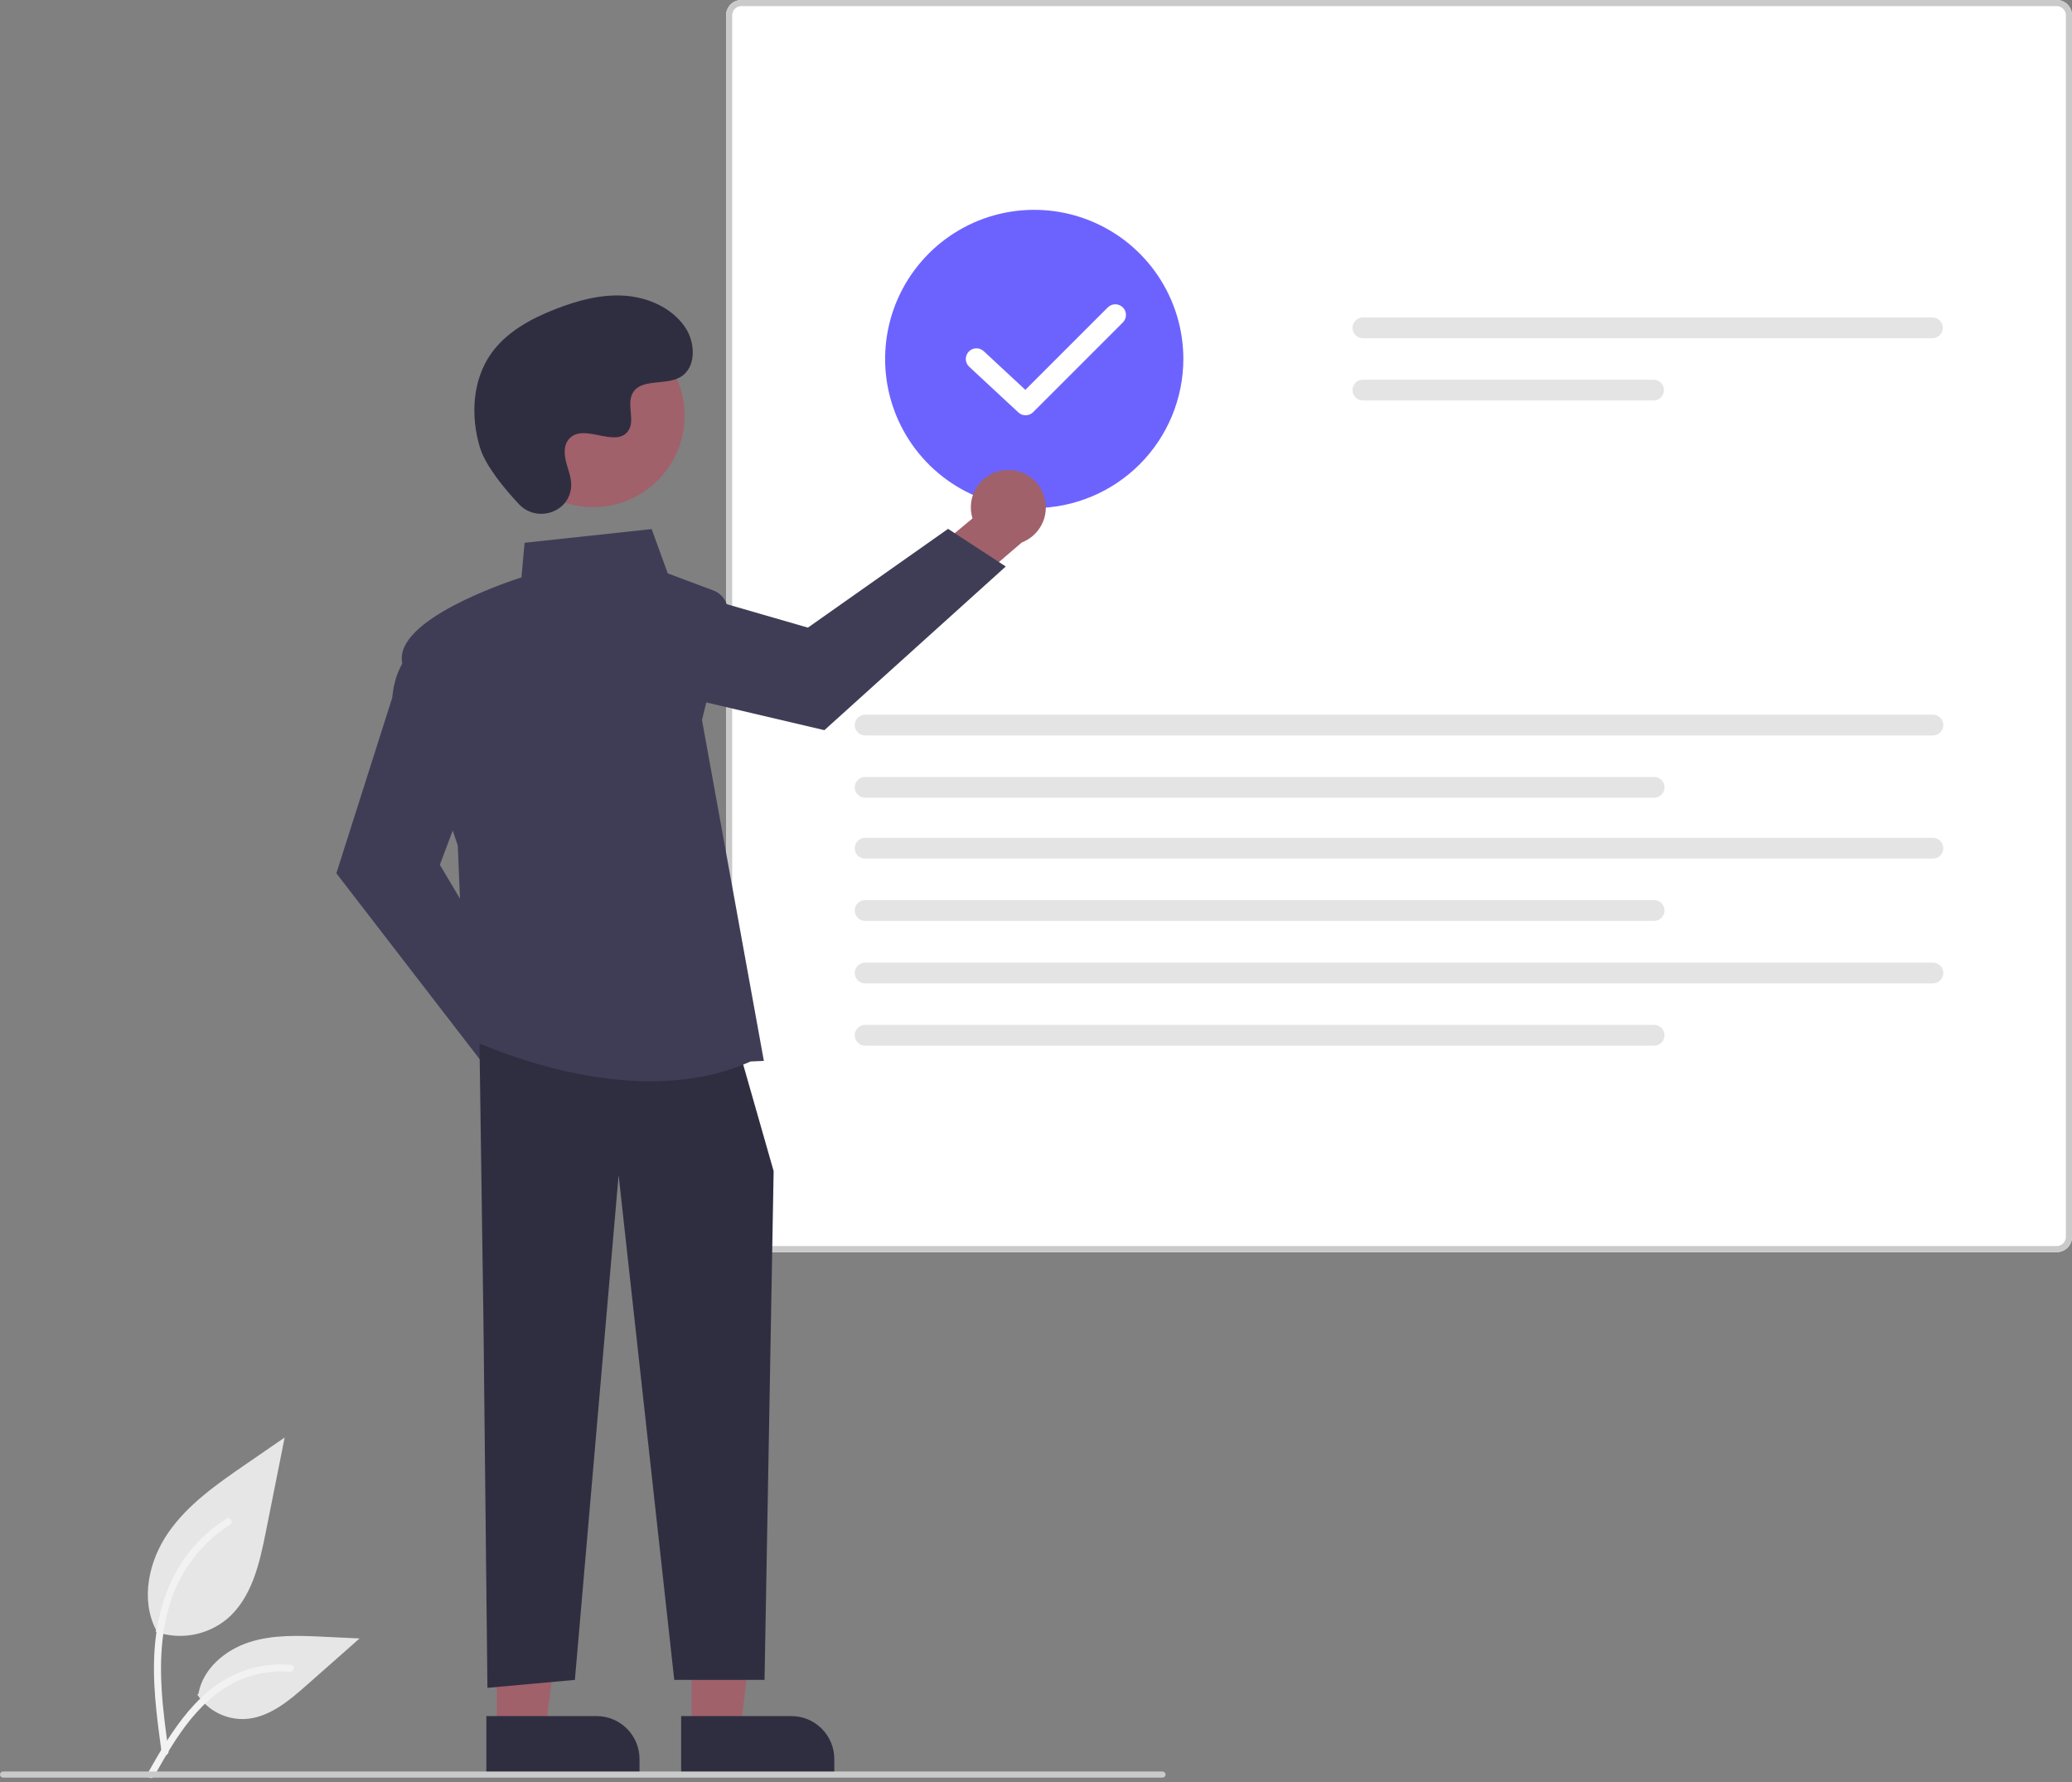 <svg width="336" height="289" viewBox="0 0 336 289" fill="none" xmlns="http://www.w3.org/2000/svg">
<rect x="0" y="0" width="336" height="289" fill="#808080" stroke="none"/>
<g clip-path="url(#clip0)">
<path d="M25.231 264.592C27.167 265.273 29.246 265.443 31.267 265.087C33.288 264.731 35.183 263.861 36.77 262.56C40.812 259.167 42.08 253.58 43.11 248.405L46.16 233.098L39.775 237.494C35.183 240.656 30.488 243.919 27.309 248.498C24.13 253.078 22.743 259.33 25.297 264.285" fill="#E6E6E6"/>
<path d="M26.216 284.189C25.413 278.335 24.586 272.404 25.151 266.486C25.652 261.231 27.255 256.099 30.52 251.889C32.252 249.659 34.361 247.748 36.75 246.243C37.373 245.85 37.946 246.837 37.326 247.228C33.192 249.841 29.994 253.699 28.194 258.246C26.206 263.303 25.887 268.815 26.229 274.187C26.436 277.435 26.876 280.662 27.318 283.885C27.352 284.031 27.331 284.185 27.257 284.315C27.183 284.445 27.062 284.543 26.919 284.587C26.773 284.627 26.617 284.607 26.486 284.532C26.355 284.458 26.258 284.334 26.217 284.189L26.216 284.189Z" fill="#F2F2F2"/>
<path d="M32.002 274.795C32.832 276.057 33.974 277.084 35.316 277.777C36.659 278.471 38.157 278.806 39.667 278.752C43.548 278.568 46.782 275.86 49.694 273.289L58.306 265.684L52.606 265.412C48.507 265.215 44.302 265.031 40.398 266.297C36.493 267.562 32.893 270.603 32.179 274.644" fill="#E6E6E6"/>
<path d="M23.946 287.555C27.815 280.71 32.302 273.102 40.321 270.67C42.551 269.996 44.888 269.755 47.208 269.959C47.94 270.022 47.757 271.149 47.027 271.086C43.138 270.763 39.257 271.79 36.036 273.994C32.937 276.103 30.524 279.036 28.481 282.146C27.23 284.051 26.11 286.037 24.989 288.02C24.631 288.654 23.584 288.197 23.946 287.555Z" fill="#F2F2F2"/>
<path d="M333.521 203.046H120.219C119.562 203.045 118.932 202.783 118.467 202.319C118.003 201.854 117.741 201.224 117.74 200.567V2.479C117.741 1.822 118.003 1.192 118.467 0.727C118.932 0.262 119.562 0.001 120.219 0H333.521C334.179 0.001 334.809 0.262 335.273 0.727C335.738 1.192 336 1.822 336.001 2.479V200.566C336 201.223 335.738 201.854 335.274 202.318C334.809 202.783 334.179 203.045 333.521 203.045V203.046Z" fill="white"/>
<path d="M333.521 203.046H120.219C119.562 203.045 118.932 202.783 118.467 202.319C118.003 201.854 117.741 201.224 117.74 200.567V2.479C117.741 1.822 118.003 1.192 118.467 0.727C118.932 0.262 119.562 0.001 120.219 0H333.521C334.179 0.001 334.809 0.262 335.273 0.727C335.738 1.192 336 1.822 336.001 2.479V200.566C336 201.223 335.738 201.854 335.274 202.318C334.809 202.783 334.179 203.045 333.521 203.045V203.046ZM120.219 0.99C119.826 0.991 119.448 1.147 119.169 1.426C118.891 1.704 118.734 2.082 118.733 2.476V200.566C118.734 200.96 118.891 201.337 119.169 201.616C119.448 201.895 119.826 202.051 120.219 202.052H333.521C333.915 202.052 334.293 201.895 334.571 201.616C334.85 201.338 335.007 200.96 335.008 200.566V2.479C335.007 2.085 334.85 1.708 334.571 1.429C334.293 1.151 333.915 0.994 333.521 0.993L120.219 0.99Z" fill="#CACACA"/>
<path d="M221.008 51.474C220.562 51.474 220.135 51.652 219.82 51.968C219.505 52.283 219.328 52.711 219.328 53.157C219.328 53.603 219.505 54.03 219.82 54.346C220.135 54.661 220.562 54.839 221.008 54.84H313.365C313.811 54.839 314.238 54.661 314.553 54.346C314.868 54.03 315.045 53.603 315.045 53.157C315.045 52.711 314.868 52.283 314.553 51.968C314.238 51.652 313.811 51.474 313.365 51.474H221.008Z" fill="#E4E4E4"/>
<path d="M221.007 61.574C220.561 61.575 220.134 61.752 219.82 62.068C219.505 62.383 219.328 62.811 219.328 63.257C219.328 63.702 219.505 64.13 219.82 64.445C220.134 64.761 220.561 64.939 221.007 64.94H268.157C268.603 64.939 269.03 64.761 269.345 64.445C269.659 64.13 269.836 63.702 269.836 63.257C269.836 62.811 269.659 62.383 269.345 62.068C269.03 61.752 268.603 61.575 268.157 61.574H221.007Z" fill="#E4E4E4"/>
<path d="M140.284 115.886C139.839 115.887 139.412 116.065 139.097 116.381C138.782 116.696 138.605 117.124 138.605 117.569C138.605 118.015 138.782 118.443 139.097 118.758C139.412 119.074 139.839 119.252 140.284 119.253H313.454C313.899 119.252 314.326 119.074 314.641 118.758C314.956 118.443 315.133 118.015 315.133 117.569C315.133 117.124 314.956 116.696 314.641 116.381C314.326 116.065 313.899 115.887 313.454 115.886H140.284Z" fill="#E4E4E4"/>
<path d="M140.284 125.986C139.839 125.987 139.412 126.165 139.097 126.481C138.782 126.796 138.605 127.224 138.605 127.669C138.605 128.115 138.782 128.543 139.097 128.858C139.412 129.174 139.839 129.351 140.284 129.352H268.247C268.693 129.351 269.12 129.174 269.435 128.858C269.749 128.543 269.926 128.115 269.926 127.669C269.926 127.224 269.749 126.796 269.435 126.481C269.12 126.165 268.693 125.987 268.247 125.986H140.284Z" fill="#E4E4E4"/>
<path d="M140.284 135.857C139.839 135.858 139.412 136.036 139.097 136.352C138.782 136.667 138.605 137.095 138.605 137.54C138.605 137.986 138.782 138.414 139.097 138.729C139.412 139.045 139.839 139.222 140.284 139.223H313.454C313.899 139.222 314.326 139.045 314.641 138.729C314.956 138.414 315.133 137.986 315.133 137.54C315.133 137.095 314.956 136.667 314.641 136.352C314.326 136.036 313.899 135.858 313.454 135.857H140.284Z" fill="#E4E4E4"/>
<path d="M140.284 145.957C139.839 145.958 139.412 146.136 139.097 146.452C138.782 146.767 138.605 147.195 138.605 147.64C138.605 148.086 138.782 148.513 139.097 148.829C139.412 149.145 139.839 149.322 140.284 149.323H268.247C268.693 149.322 269.12 149.145 269.435 148.829C269.749 148.513 269.926 148.086 269.926 147.64C269.926 147.195 269.749 146.767 269.435 146.452C269.12 146.136 268.693 145.958 268.247 145.957H140.284Z" fill="#E4E4E4"/>
<path d="M140.284 156.091C139.839 156.092 139.412 156.27 139.097 156.586C138.782 156.901 138.605 157.329 138.605 157.774C138.605 158.22 138.782 158.647 139.097 158.963C139.412 159.279 139.839 159.456 140.284 159.457H313.454C313.899 159.456 314.326 159.279 314.641 158.963C314.956 158.647 315.133 158.22 315.133 157.774C315.133 157.329 314.956 156.901 314.641 156.586C314.326 156.27 313.899 156.092 313.454 156.091H140.284Z" fill="#E4E4E4"/>
<path d="M140.284 166.191C139.839 166.192 139.412 166.37 139.097 166.685C138.782 167.001 138.605 167.428 138.605 167.874C138.605 168.32 138.782 168.747 139.097 169.063C139.412 169.378 139.839 169.556 140.284 169.557H268.247C268.693 169.556 269.12 169.378 269.435 169.063C269.749 168.747 269.926 168.32 269.926 167.874C269.926 167.428 269.749 167.001 269.435 166.685C269.12 166.37 268.693 166.192 268.247 166.191H140.284Z" fill="#E4E4E4"/>
<path d="M167.713 82.389C162.931 82.389 158.255 80.971 154.279 78.314C150.302 75.656 147.202 71.88 145.372 67.461C143.542 63.042 143.063 58.18 143.996 53.489C144.929 48.798 147.232 44.49 150.614 41.108C153.996 37.726 158.305 35.423 162.995 34.489C167.686 33.556 172.549 34.035 176.967 35.866C181.386 37.696 185.163 40.795 187.82 44.772C190.477 48.749 191.895 53.424 191.895 58.207C191.888 64.618 189.338 70.764 184.805 75.298C180.271 79.831 174.125 82.381 167.713 82.389Z" fill="#6C63FF"/>
<path d="M94.309 173.822C94.267 172.939 94.032 172.076 93.621 171.294C93.21 170.512 92.632 169.83 91.928 169.295C91.225 168.761 90.412 168.387 89.549 168.2C88.685 168.013 87.791 168.018 86.929 168.214L78.936 156.95L70.906 160.138L82.417 175.887C82.843 177.312 83.777 178.532 85.041 179.315C86.306 180.099 87.815 180.39 89.28 180.136C90.746 179.881 92.068 179.098 92.994 177.934C93.921 176.771 94.389 175.307 94.309 173.822H94.309Z" fill="#A0616A"/>
<path d="M78.731 172.987L54.545 141.611L63.607 113.13C64.271 105.97 68.752 103.97 68.943 103.889L69.233 103.764L77.119 124.793L71.329 140.233L85.541 164.135L78.731 172.987Z" fill="#3F3D56"/>
<path d="M162.723 76.265C161.846 76.375 161.004 76.676 160.256 77.146C159.508 77.617 158.872 78.246 158.394 78.988C157.915 79.731 157.605 80.57 157.486 81.445C157.366 82.321 157.44 83.212 157.703 84.056L147.09 92.896L150.889 100.655L165.701 87.961C167.089 87.427 168.233 86.401 168.916 85.08C169.599 83.758 169.774 82.232 169.407 80.79C169.04 79.348 168.156 78.091 166.925 77.257C165.693 76.423 164.198 76.07 162.723 76.265Z" fill="#A0616A"/>
<path d="M163.095 91.861L133.682 118.4L104.586 111.567C97.395 111.459 95.056 107.146 94.959 106.962L94.812 106.682L115.169 97.194L131.011 101.773L153.742 85.756L163.095 91.861Z" fill="#3F3D56"/>
<path d="M112.15 280.529L120.052 280.528L123.812 250.047L112.148 250.048L112.15 280.529Z" fill="#A0616A"/>
<path d="M135.293 287.865L110.457 287.867L110.456 278.271L128.325 278.27C130.173 278.27 131.945 279.004 133.252 280.311C134.559 281.617 135.293 283.389 135.293 285.237L135.293 287.865L135.293 287.865Z" fill="#2F2E41"/>
<path d="M80.564 280.529L88.466 280.528L92.226 250.047L80.562 250.048L80.564 280.529Z" fill="#A0616A"/>
<path d="M103.707 287.865L78.871 287.867L78.87 278.271L96.739 278.27C97.654 278.27 98.56 278.45 99.405 278.8C100.251 279.15 101.019 279.664 101.666 280.311C102.313 280.958 102.826 281.726 103.176 282.571C103.527 283.416 103.707 284.322 103.707 285.238L103.707 287.865Z" fill="#2F2E41"/>
<path d="M77.754 169.269L78.398 214.39L79.043 273.692L93.224 272.403L100.315 190.541L109.339 272.403H123.979L125.454 189.897L120.297 171.848L77.754 169.269Z" fill="#2F2E41"/>
<path d="M105.509 175.329C90.079 175.33 75.876 168.347 75.685 168.251L75.525 168.171L74.231 137.097C73.855 135.998 66.461 114.331 65.209 107.443C63.94 100.466 82.328 94.342 84.561 93.626L85.068 88.013L105.674 85.792L108.285 92.975L115.678 95.747C116.516 96.061 117.209 96.672 117.627 97.464C118.045 98.256 118.158 99.173 117.944 100.042L113.835 116.751L123.87 172.03L121.71 172.123C116.531 174.462 110.943 175.329 105.509 175.329Z" fill="#3F3D56"/>
<path d="M103.294 80.419C110.483 76.489 113.126 67.474 109.196 60.284C105.265 53.095 96.251 50.452 89.061 54.383C81.871 58.313 79.229 67.327 83.159 74.517C87.09 81.707 96.104 84.349 103.294 80.419Z" fill="#A0616A"/>
<path d="M84.162 81.763C86.989 84.775 92.24 83.158 92.609 79.044C92.638 78.724 92.635 78.403 92.603 78.084C92.412 76.261 91.359 74.607 91.612 72.682C91.669 72.203 91.847 71.747 92.13 71.356C94.383 68.339 99.672 72.706 101.798 69.974C103.102 68.299 101.57 65.663 102.57 63.791C103.891 61.32 107.802 62.539 110.255 61.186C112.984 59.681 112.821 55.493 111.025 52.946C108.834 49.84 104.992 48.183 101.199 47.944C97.405 47.705 93.638 48.731 90.096 50.111C86.072 51.679 82.082 53.846 79.605 57.385C76.594 61.688 76.304 67.473 77.81 72.504C78.726 75.565 81.853 79.304 84.162 81.763Z" fill="#2F2E41"/>
<path d="M188.52 288.248H0.494C0.363 288.248 0.237 288.196 0.145 288.104C0.052 288.011 0 287.885 0 287.755C0 287.624 0.052 287.498 0.145 287.406C0.237 287.313 0.363 287.261 0.494 287.261H188.52C188.651 287.261 188.777 287.313 188.869 287.406C188.962 287.498 189.014 287.624 189.014 287.755C189.014 287.885 188.962 288.011 188.869 288.104C188.777 288.196 188.651 288.248 188.52 288.248Z" fill="#CACACA"/>
<path d="M166.317 67.34C165.881 67.341 165.461 67.176 165.141 66.879L157.168 59.472C156.833 59.16 156.635 58.728 156.618 58.271C156.602 57.813 156.767 57.368 157.079 57.032C157.39 56.697 157.822 56.499 158.28 56.482C158.737 56.465 159.183 56.63 159.519 56.941L166.273 63.215L179.635 49.852C179.795 49.691 179.986 49.563 180.196 49.475C180.405 49.387 180.631 49.342 180.858 49.342C181.085 49.341 181.311 49.386 181.521 49.472C181.731 49.559 181.922 49.687 182.083 49.848C182.243 50.008 182.371 50.199 182.458 50.41C182.544 50.62 182.589 50.845 182.588 51.072C182.588 51.3 182.543 51.525 182.455 51.735C182.367 51.944 182.239 52.135 182.078 52.295L167.538 66.834C167.378 66.995 167.188 67.122 166.978 67.209C166.768 67.296 166.544 67.34 166.317 67.34Z" fill="white"/>
</g>
<defs>
<clipPath id="clip0">
<rect width="336" height="288.324" fill="white"/>
</clipPath>
</defs>
</svg>
